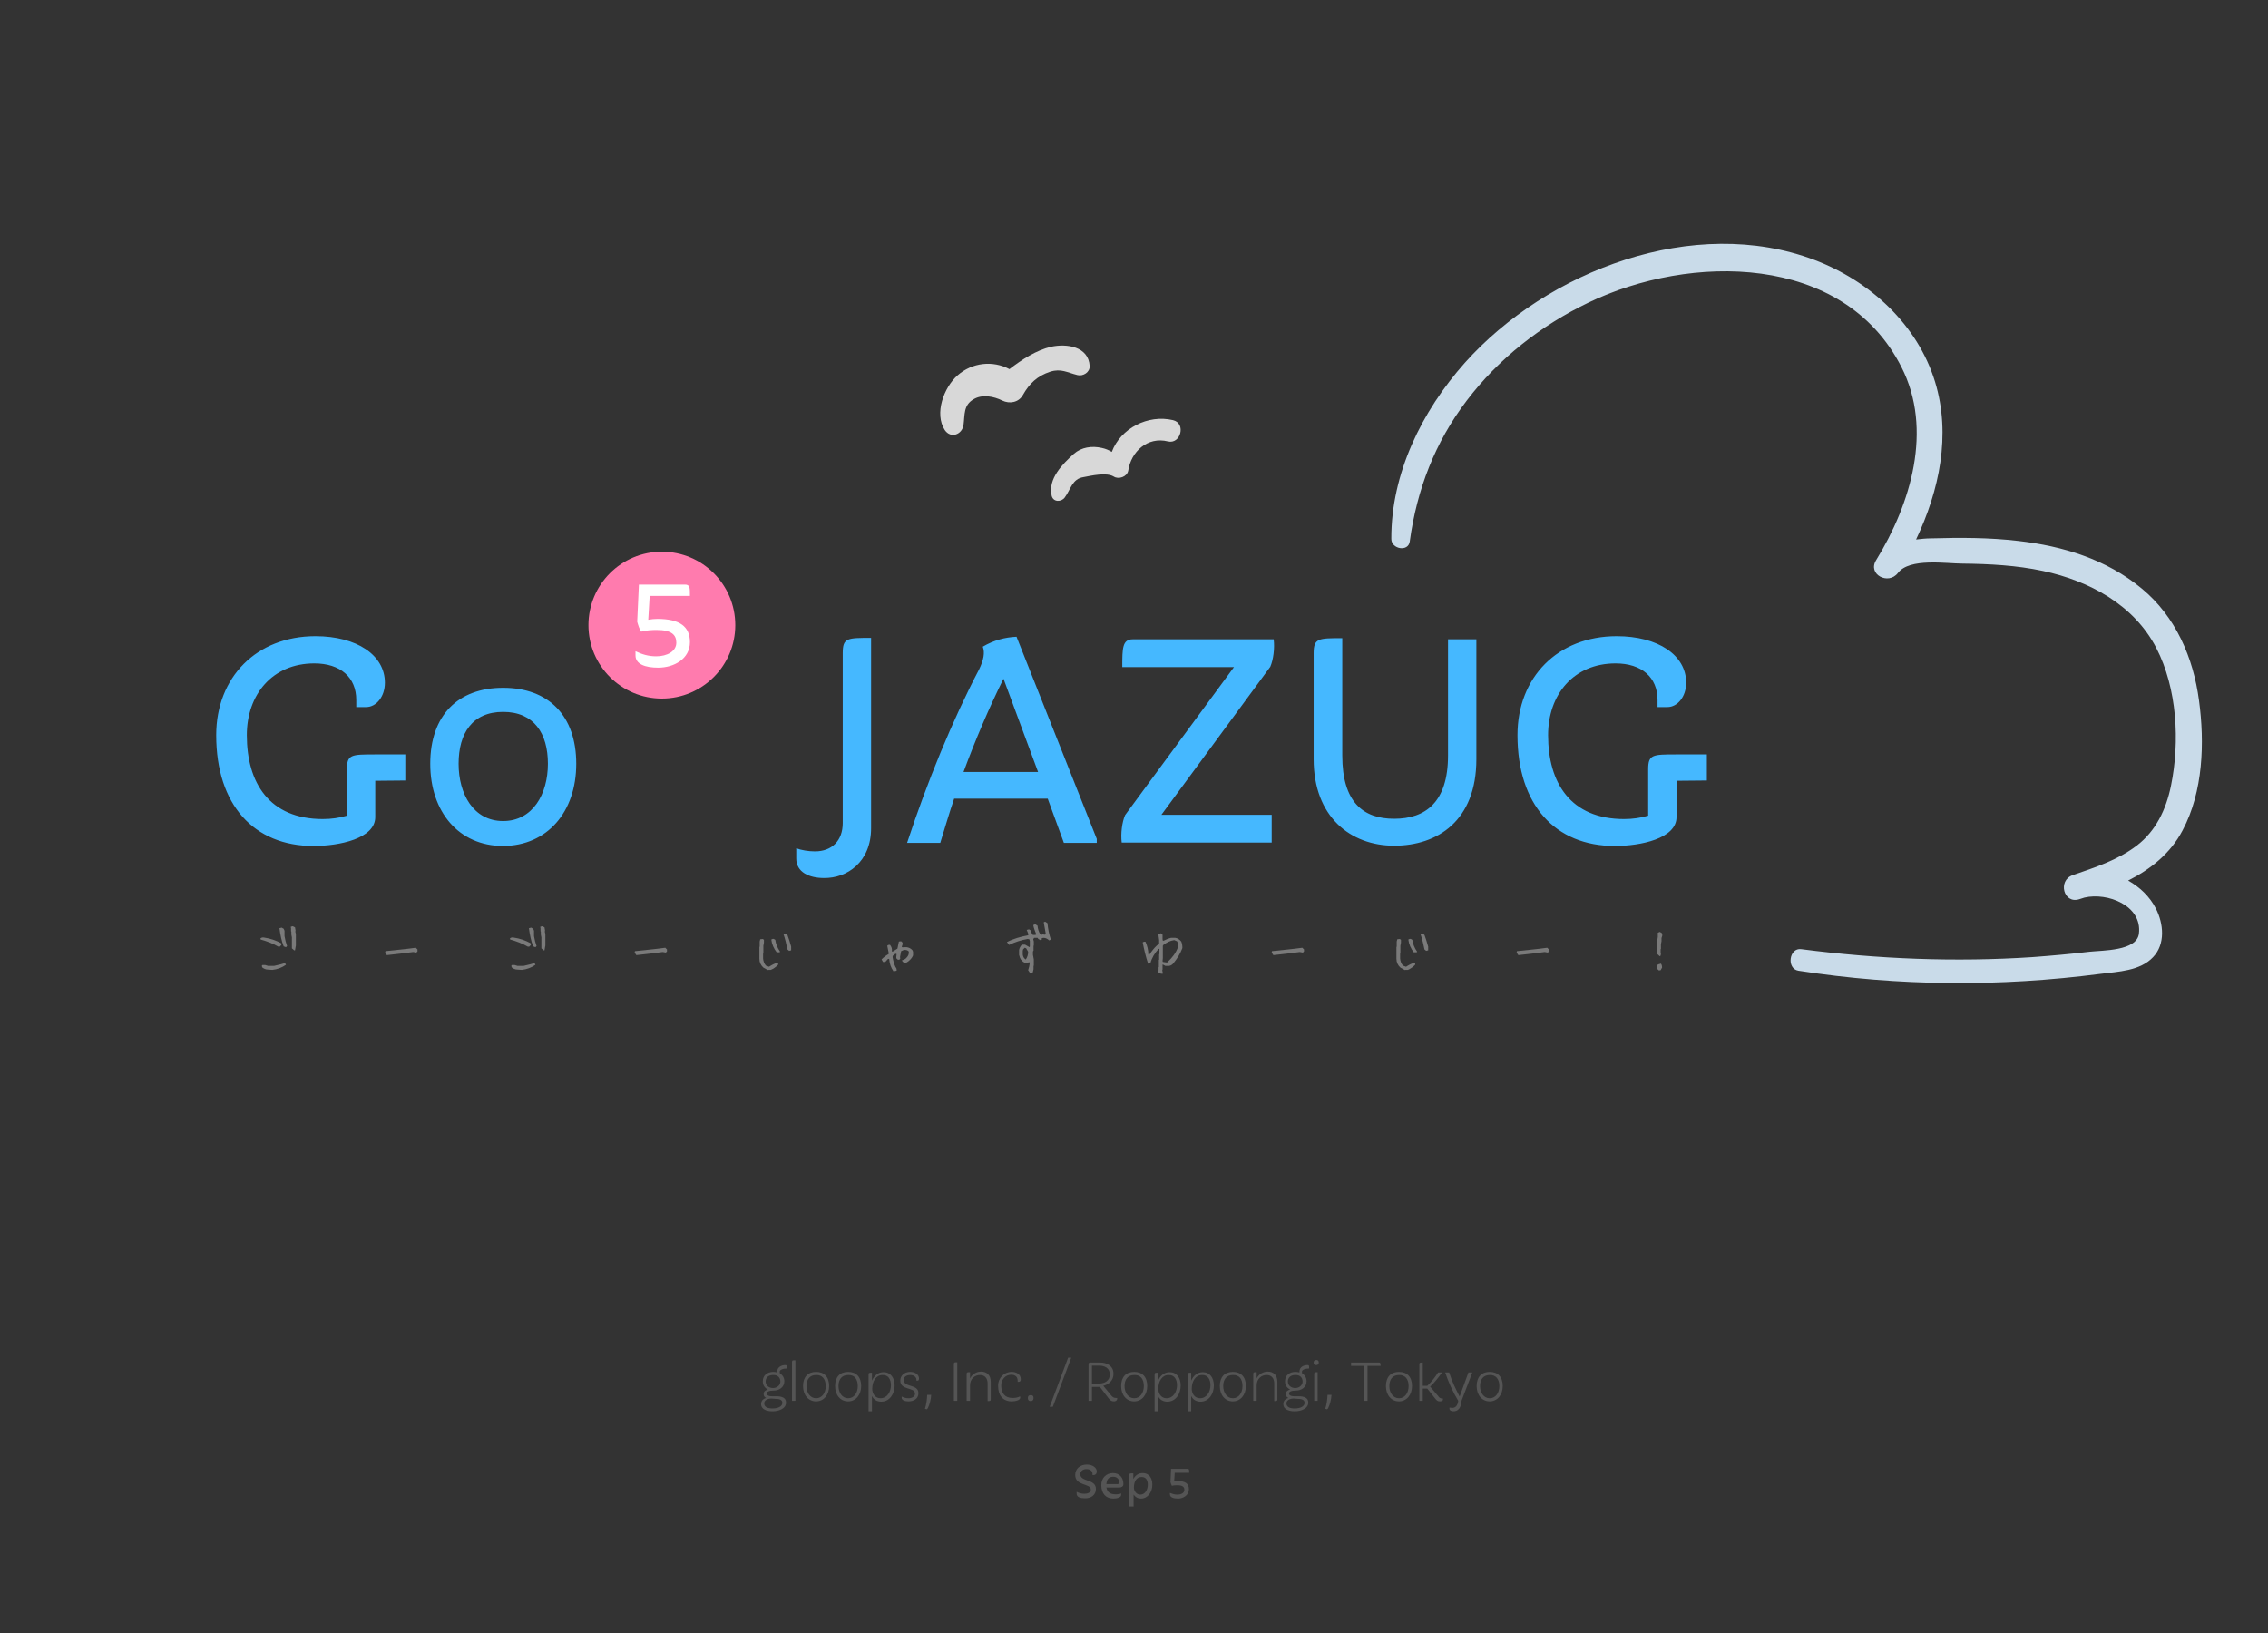 <?xml version="1.0" encoding="utf-8"?>
<!-- Generator: Adobe Illustrator 19.1.0, SVG Export Plug-In . SVG Version: 6.00 Build 0)  -->
<!DOCTYPE svg PUBLIC "-//W3C//DTD SVG 1.1 Basic//EN" "http://www.w3.org/Graphics/SVG/1.1/DTD/svg11-basic.dtd">
<svg version="1.1" baseProfile="basic" id="Layer" xmlns="http://www.w3.org/2000/svg" xmlns:xlink="http://www.w3.org/1999/xlink"
	 x="0px" y="0px" viewBox="80 -148 800 576" xml:space="preserve">
<rect x="80" y="-148" width="800" height="576" fill="#333333" stroke="none"/>
<style type="text/css">
	.st0{fill:#555555;}
	.st1{fill:#45B8FF;}
	.st2{fill:#FF7BAE;}
	.st3{fill:#FFFFFF;}
	.st4{fill:#7A7A7A;}
	.st5{fill:#C9DBE9;}
	.st6{fill:#D8D8D8;}
</style>
<g>
	<path class="st0" d="M608.866,340.9c0,2.4-1.3,4.3-3.4,4.3s-3.4-2-3.4-4.3c0-2.4,1.2-3.9,3.4-3.9
		C607.666,336.9,608.866,338.5,608.866,340.9z M610.066,340.9c0-3.2-1.7-5-4.6-5s-4.6,1.8-4.6,5c0,3.2,1.9,5.4,4.6,5.4
		S610.066,344,610.066,340.9z M599.266,336.1h-1.3l-3.1,8.5c-1.4-2.6-2.8-5.6-3.7-8.5h-1.4c1.1,3.3,2.6,6.7,4.6,10
		c-0.2,1.7-1,2.5-2.1,2.5c-0.3,0-0.7-0.1-1-0.1v0.4c0,0.6,0.7,0.9,1.4,0.9c1.6,0,2.7-1.1,2.9-3.8l3.7-9.7L599.266,336.1
		L599.266,336.1z M588.966,345.3h-0.2c-0.7,0-1.1-0.3-1.5-0.9l-2.8-3.3c1.6-1.5,3-3.3,4.1-4.9v-0.1h-1.3c-1,1.6-2.4,3.4-3.8,4.7
		h-1.6v-8.2c-1,0-1.2,0-1.2,0.7v12.8h1.2v-4.3h1.6l2.6,3.3c0.7,0.9,1,1.2,1.9,1.2c0.4,0,1-0.2,1-0.6V345.3L588.966,345.3z
		 M576.866,340.9c0,2.4-1.3,4.3-3.4,4.3s-3.4-2-3.4-4.3c0-2.4,1.2-3.9,3.4-3.9C575.666,336.9,576.866,338.5,576.866,340.9z
		 M578.066,340.9c0-3.2-1.7-5-4.6-5s-4.6,1.8-4.6,5c0,3.2,1.9,5.4,4.6,5.4S578.066,344,578.066,340.9z M562.366,346.1v-12.3h4.6
		c0-0.8,0-1.2-0.5-1.2h-9.9v1.2h4.6v12.3H562.366z M548.466,348.7c0.6-1.2,1.1-2.9,1.2-4.7h-1.4c-0.1,1.8-0.3,3.3-0.8,4.9
		c0.3,0.1,0.5,0.2,0.6,0.2C548.266,349,548.366,348.9,548.466,348.7z M545.166,332.6c0-0.6-0.3-0.9-0.9-0.9c-0.6,0-0.9,0.4-0.9,0.9
		c0,0.6,0.3,0.9,0.9,0.9S545.166,333.2,545.166,332.6z M544.766,346.1V336c-1,0-1.2,0-1.2,0.7v9.4L544.766,346.1L544.766,346.1z
		 M537.566,345.4c1.5,0,2.6,0.3,2.6,1.4c0,1.4-1.7,2-3.5,2c-1.7,0-2.9-0.5-2.9-1.8c0-0.9,0.9-1.7,2.6-1.7L537.566,345.4
		L537.566,345.4z M539.466,339.3c0,1.3-1.2,2.3-2.6,2.3c-1.4,0-2.6-0.9-2.6-2.3c0-1.4,1-2.3,2.6-2.3
		C538.466,336.9,539.466,337.9,539.466,339.3z M541.766,334.7c0-0.9,0-1.2-0.5-1.2c-1.3,0-2.9,0.6-2.9,2.3c0,0.1,0,0.2,0,0.3
		c-0.4-0.1-0.9-0.2-1.4-0.2c-2.1,0-3.7,1.2-3.7,3.3c0,1.4,0.7,2.4,1.8,2.9c-0.9,0.3-1.5,0.7-1.5,1.6c0,0.7,0.3,1.1,0.9,1.4
		c-1.1,0.3-1.8,1-1.8,2.2c0,1.7,1.8,2.5,4,2.5s4.8-0.9,4.8-3.1c0-1.7-1.5-2.2-3.5-2.2h-1.6c-1.1,0-1.7-0.4-1.7-1s0.8-1,2.4-1
		c2,0,3.8-1.2,3.8-3.3c0-1.2-0.6-2.2-1.5-2.7c-0.1-0.1-0.1-0.3-0.1-0.4C538.966,335.2,540.366,334.7,541.766,334.7z M530.566,345.5
		v-6.1c0-2.4-1.4-3.6-3.4-3.6c-1.5,0-3.1,0.8-3.9,2.4V336c-1,0-1.2,0-1.2,0.7v9.4h1.2v-5.4c0-2.5,1.8-3.7,3.5-3.7c1.6,0,2.7,1,2.7,3
		v6.2C530.466,346.2,530.566,346.1,530.566,345.5z M518.266,340.9c0,2.4-1.3,4.3-3.4,4.3c-2.1,0-3.4-2-3.4-4.3
		c0-2.4,1.2-3.9,3.4-3.9C517.166,336.9,518.266,338.5,518.266,340.9z M519.466,340.9c0-3.2-1.7-5-4.6-5c-2.9,0-4.6,1.8-4.6,5
		c0,3.2,1.9,5.4,4.6,5.4C517.566,346.3,519.466,344,519.466,340.9z M506.966,340.6c0,2.3-1.3,4.6-3.7,4.6c-1.9,0-2.9-1.7-2.9-3.3
		c0-2.8,1.4-4.9,3.6-4.9C506.066,336.9,506.966,338.6,506.966,340.6z M500.166,349.6v-5.2c0.6,1.3,1.8,2,3.3,2
		c2.9,0,4.7-2.7,4.7-5.7c0-2.7-1.4-4.7-3.9-4.7c-1.9,0-3.3,1.2-4.1,3v-2.8c-1,0-1.2,0-1.2,0.7v12.9h1.2V349.6z M495.166,340.6
		c0,2.3-1.3,4.6-3.7,4.6c-1.9,0-2.9-1.7-2.9-3.3c0-2.8,1.4-4.9,3.6-4.9C494.266,336.9,495.166,338.6,495.166,340.6z M488.466,349.6
		v-5.2c0.6,1.3,1.8,2,3.3,2c2.9,0,4.7-2.7,4.7-5.7c0-2.7-1.4-4.7-3.9-4.7c-1.9,0-3.3,1.2-4.1,3v-2.8c-1,0-1.2,0-1.2,0.7v12.9h1.2
		V349.6z M483.466,340.9c0,2.4-1.3,4.3-3.4,4.3s-3.4-2-3.4-4.3c0-2.4,1.2-3.9,3.4-3.9C482.366,336.9,483.466,338.5,483.466,340.9z
		 M484.666,340.9c0-3.2-1.7-5-4.6-5s-4.6,1.8-4.6,5c0,3.2,1.9,5.4,4.6,5.4S484.666,344,484.666,340.9z M471.466,336.8
		c0,2.2-1.8,3.2-3.7,3.2h-2.6v-6.3h2.6C469.566,333.7,471.466,334.5,471.466,336.8z M472.766,336.6c0-2.8-2.3-4-4.7-4h-2.9
		c-1,0-1.2,0-1.2,0.7v12.8h1.2v-4.9h2.8l2.9,3.8c0.8,1.1,1.3,1.3,2.1,1.3c0.5,0,1.1-0.3,1.1-0.9v-0.3h-0.3c-0.8,0-1.3-0.2-1.9-1
		l-2.7-3.3C471.166,340.3,472.766,338.9,472.766,336.6z M451.366,348.2l6.5-17.3h-1.1l-6.5,17.3H451.366z M443.566,346.2
		c0.7,0,1-0.4,1-1.1c0-0.7-0.3-1-1-1s-1,0.4-1,1C442.566,345.8,442.866,346.2,443.566,346.2z M439.666,344.6
		c-0.8,0.4-1.7,0.5-2.5,0.5c-2.8,0-4-1.8-4-4.4c0-2,1.4-3.8,3.5-3.8c1.3,0,2.3,0.6,2.3,2.1v0.4h0.4c0.4,0,0.7-0.3,0.7-0.9
		c0-1.8-1.6-2.6-3.2-2.6c-2.7,0-4.8,2.1-4.8,4.9c0,3.5,1.8,5.5,4.8,5.5c1.3,0,3-0.4,3-1.3v-0.4H439.666z M429.466,345.5v-6.1
		c0-2.4-1.4-3.6-3.4-3.6c-1.5,0-3.1,0.8-3.9,2.4V336c-1,0-1.2,0-1.2,0.7v9.4h1.2v-5.4c0-2.5,1.8-3.7,3.5-3.7c1.6,0,2.7,1,2.7,3v6.2
		C429.366,346.2,429.466,346.1,429.466,345.5z M417.666,346.1v-13.6c-1,0-1.2,0-1.2,0.7v12.9L417.666,346.1L417.666,346.1z
		 M407.266,348.7c0.6-1.2,1.1-2.9,1.2-4.7h-1.4c-0.1,1.8-0.3,3.3-0.8,4.9c0.3,0.1,0.5,0.2,0.6,0.2
		C407.066,349,407.166,348.9,407.266,348.7z M403.966,343.4c0-3.3-5.2-1.9-5.2-4.7c0-0.9,0.8-1.7,2.3-1.7c1.4,0,2.2,0.8,2.2,1.7v0.3
		h0.3c0.4,0,0.6-0.2,0.6-0.8c0-1.2-1.2-2.3-3.1-2.3c-2.2,0-3.5,1.4-3.5,3.1c0,3.5,5.2,2.2,5.2,4.6c0,1-1.1,1.6-2.3,1.6
		c-0.8,0-1.6-0.2-2.4-0.6v0.5c0,0.8,1.2,1.2,2.4,1.2C402.266,346.3,403.966,345.4,403.966,343.4z M394.266,340.6
		c0,2.3-1.3,4.6-3.7,4.6c-1.9,0-2.9-1.7-2.9-3.3c0-2.8,1.4-4.9,3.6-4.9C393.366,336.9,394.266,338.6,394.266,340.6z M387.566,349.6
		v-5.2c0.6,1.3,1.8,2,3.3,2c2.9,0,4.7-2.7,4.7-5.7c0-2.7-1.4-4.7-3.9-4.7c-1.9,0-3.3,1.2-4.1,3v-2.8c-1,0-1.2,0-1.2,0.7v12.9h1.2
		V349.6z M382.566,340.9c0,2.4-1.3,4.3-3.4,4.3s-3.4-2-3.4-4.3c0-2.4,1.2-3.9,3.4-3.9C381.466,336.9,382.566,338.5,382.566,340.9z
		 M383.766,340.9c0-3.2-1.7-5-4.6-5s-4.6,1.8-4.6,5c0,3.2,1.9,5.4,4.6,5.4S383.766,344,383.766,340.9z M371.266,340.9
		c0,2.4-1.3,4.3-3.4,4.3s-3.4-2-3.4-4.3c0-2.4,1.2-3.9,3.4-3.9C370.066,336.9,371.266,338.5,371.266,340.9z M372.466,340.9
		c0-3.2-1.7-5-4.6-5s-4.6,1.8-4.6,5c0,3.2,1.9,5.4,4.6,5.4S372.466,344,372.466,340.9z M360.566,346.1v-14.3c-1,0-1.2,0-1.2,0.7
		v13.6H360.566z M353.366,345.4c1.5,0,2.6,0.3,2.6,1.4c0,1.4-1.7,2-3.5,2c-1.7,0-2.9-0.5-2.9-1.8c0-0.9,0.9-1.7,2.6-1.7
		L353.366,345.4L353.366,345.4z M355.266,339.3c0,1.3-1.2,2.3-2.6,2.3s-2.6-0.9-2.6-2.3c0-1.4,1-2.3,2.6-2.3
		C354.266,336.9,355.266,337.9,355.266,339.3z M357.566,334.7c0-0.9,0-1.2-0.5-1.2c-1.3,0-2.9,0.6-2.9,2.3c0,0.1,0,0.2,0,0.3
		c-0.4-0.1-0.9-0.2-1.4-0.2c-2.1,0-3.7,1.2-3.7,3.3c0,1.4,0.7,2.4,1.8,2.9c-0.9,0.3-1.5,0.7-1.5,1.6c0,0.7,0.3,1.1,0.9,1.4
		c-1.1,0.3-1.8,1-1.8,2.2c0,1.7,1.8,2.5,4,2.5s4.8-0.9,4.8-3.1c0-1.7-1.5-2.2-3.5-2.2h-1.6c-1.1,0-1.7-0.4-1.7-1s0.8-1,2.4-1
		c2,0,3.8-1.2,3.8-3.3c0-1.2-0.6-2.2-1.5-2.7c-0.1-0.1-0.1-0.3-0.1-0.4C354.766,335.2,356.166,334.7,357.566,334.7z"/>
	<path class="st0" d="M499.366,377.3c0-2-1.3-2.9-4.1-2.9c-0.3,0-0.7,0-1.1,0.1l0.2-3h5.1c0-1.1,0-1.4-0.6-1.4h-5.8l-0.2,4.7
		c0.1,0.5,0.3,0.9,0.5,1.3c0.7-0.2,1.4-0.2,1.9-0.2c1.9,0,2.5,0.6,2.5,1.6c0,1.1-1.1,1.7-2.5,1.7c-1,0-1.8-0.3-2.6-0.6v0.5
		c0,1.1,1.3,1.5,2.9,1.5C497.366,380.6,499.366,379.4,499.366,377.3z M484.866,375.7c0,1.7-0.9,3.5-2.7,3.5c-1.3,0-2.2-1.3-2.2-2.5
		c0-2.2,1-3.7,2.6-3.7C484.266,372.9,484.866,374.2,484.866,375.7z M479.866,383.4v-4.2c0.6,0.9,1.5,1.4,2.6,1.4c2.4,0,4-2.3,4-4.9
		c0-2.4-1.2-4.1-3.4-4.1c-1.5,0-2.6,0.8-3.3,2.1v-2c-1.3,0-1.5,0-1.5,0.9v10.8L479.866,383.4L479.866,383.4z M472.666,372.9
		c1.2,0,2.1,0.7,2.1,2c0,0.2-0.1,0.6-0.6,0.6h-3.9C470.366,374,470.966,372.9,472.666,372.9z M475.666,378.7
		c-0.6,0.3-1.4,0.4-2.1,0.4c-2,0-3-0.8-3.3-2.4h4.5c0.7,0,1.5-0.3,1.5-1.2c0-2.3-1.4-3.9-3.7-3.9c-2.4,0-4.1,1.8-4.1,4.2
		c0,3.2,1.8,4.8,4.2,4.8c1.4,0,2.8-0.4,2.8-1.3v-0.6H475.666z M466.566,377.2c0-3.6-5.5-2.4-5.5-5.2c0-1.1,0.9-1.8,2.2-1.8
		c1.4,0,2.1,0.8,2.1,1.7v0.4h0.4c0.5,0,1.1-0.3,1.1-1.3c0-1.3-1.5-2.4-3.5-2.4c-2.3,0-4.1,1.4-4.1,3.7c0,3.9,5.5,2.9,5.5,5.1
		c0,1.1-1.1,1.5-2.3,1.5c-1,0-2-0.3-2.7-0.7v0.7c0,1.2,1.4,1.6,2.8,1.6C464.766,380.6,466.566,379.4,466.566,377.2z"/>
	<path class="st1" d="M682.066,127.3v-9.2h-10.6c-8.6,0-10.1,0-10.1,5.3v16.3c-2.7,0.8-5.5,1.2-8.5,1.2c-18.8,0-26.8-12.7-26.8-29.6
		c0-14.3,9-25.3,23.8-25.3c9.2,0,14.8,4.9,14.8,12.9v2.5h3.5c3.5,0,6.6-3.6,6.6-8.6c0-9.7-9.9-16.4-24.5-16.4
		c-20.8,0-35,14.5-35,34.9c0,24.6,13.3,39.1,34.3,39.1c9.1,0,21.8-2.6,21.8-10.2v-12.8L682.066,127.3L682.066,127.3z M600.766,119.8
		V77.5h-10v41c0,16.5-8,22.3-19,22.3c-10.9,0-18.3-5.8-18.3-22.3V77.1c-8.4,0-10.1,0-10.1,5.3v37.4c0,20.3,13,30.5,28.4,30.5
		C587.066,150.3,600.766,141.5,600.766,119.8z M528.566,149.2v-9.8h-38.9l38.4-52.2c1.1-2.5,1.6-6.6,1.2-9.7h-49.7
		c-3.7,0-3.7,3.2-3.7,9.8h39.4l-38.4,52.2c-1.1,2.5-1.6,6.6-1.2,9.7H528.566z M446.166,124.3h-26.3c4.2-11.4,9-22.6,14.1-32.9
		L446.166,124.3z M466.866,149.2v-1.3l-28.3-71.3c-4.1,0.2-8,1.2-11.9,3.5c0.8,2.1,0.3,4.7-1.3,8c-9.4,17.9-18.4,39.9-25.4,61.2
		h11.7c1.6-5.1,3.1-10.4,4.9-15.6h33l5.7,15.6h11.6L466.866,149.2L466.866,149.2z M387.266,144.1V77c-8.4,0-10,0-10,5.3v60
		c0,6.2-3.8,10-9.8,10c-2.2,0-4.8-0.4-6.6-1.1v3.6c0,4.9,4.6,6.9,9.8,6.9C378.766,161.8,387.266,156.1,387.266,144.1z
		 M273.266,121.4c0,10.6-5.3,20.2-15.8,20.2s-15.7-9.6-15.7-20.2c0-10.7,4.8-18.3,15.7-18.3S273.266,110.7,273.266,121.4z
		 M283.266,121.4c0-17-9.8-26.8-25.8-26.8s-25.7,9.8-25.7,26.8s10.1,29,25.7,29C273.066,150.3,283.266,138.4,283.266,121.4z
		 M222.966,127.3v-9.2h-10.5c-8.6,0-10.1,0-10.1,5.3v16.3c-2.7,0.8-5.5,1.2-8.5,1.2c-18.8,0-26.8-12.7-26.8-29.6
		c0-14.3,9-25.3,23.8-25.3c9.2,0,14.8,4.9,14.8,12.9v2.5h3.5c3.5,0,6.6-3.6,6.6-8.6c0-9.7-9.9-16.4-24.5-16.4
		c-20.8,0-35,14.5-35,34.9c0,24.6,13.3,39.1,34.3,39.1c9.1,0,21.8-2.6,21.8-10.2v-12.8L222.966,127.3L222.966,127.3z"/>
	<circle class="st2" cx="313.466" cy="72.5" r="25.9"/>
	<path class="st3" d="M323.366,78.5c0-5.5-3.6-8.2-11.5-8.2c-0.9,0-2.1,0.1-3.2,0.3l0.5-8.4h14.2c0-3,0-4-1.8-4h-16.2l-0.6,13.1
		c0.4,1.4,0.7,2.4,1.4,3.5c1.9-0.5,3.9-0.6,5.4-0.6c5.3,0,7,1.7,7,4.5c0,3-3.2,4.8-7.1,4.8c-2.8,0-5-0.7-7.3-1.8v1.5
		c0,3.1,3.5,4.3,8,4.3C317.766,87.5,323.366,84.4,323.366,78.5z"/>
	<path class="st4" d="M178.166,185.9c-1.9-1.1-4-1.9-6.2-2.5l-0.1-0.4c0.3-0.3,0.8-0.4,1.3-0.3c2.1,0.3,4.2,1,6,2l0.1,0.6l-0.6,0.6
		H178.166L178.166,185.9z M174.566,194c-0.8,0-1.5-0.3-2.1-0.8l-0.1-0.6l0.2-0.2h1l1,0.3h2.1c1.3-0.3,2.6-0.6,3.9-1l0.3,0.6
		c-1.4,1-3,1.6-4.8,1.8L174.566,194L174.566,194z M180.866,186.1l-0.8-0.3c-0.8-2-1.2-4.2-1.5-6.4l0.8-0.2l0.7,0.4l0.3,0.7v1.9
		c0.2,1.2,0.5,2.4,0.9,3.5L180.866,186.1z M183.766,187.2l-0.8-0.7v-3.9l-0.2-1v-1l-0.1-0.1v-1l-0.1-0.6l0.7-0.2l0.8,0.4l0.2,1.2
		l-0.1,0.3l0.2,0.8v4.1l-0.3,1.7H183.766z"/>
	<path class="st4" d="M216.466,188.9l-0.6-0.9l0.1-0.5c3.6-0.4,7.1-0.7,10.7-1.2l0.6,0.6v0.7l-0.4,0.4l-1.1-0.2
		C222.566,188.2,219.566,188.6,216.466,188.9z"/>
	<path class="st4" d="M266.166,185.9c-1.9-1.1-4-1.9-6.2-2.5l-0.1-0.4c0.3-0.3,0.8-0.4,1.3-0.3c2.1,0.3,4.2,1,6,2l0.1,0.6l-0.6,0.6
		H266.166L266.166,185.9z M262.566,194c-0.8,0-1.5-0.3-2.1-0.8l-0.1-0.6l0.2-0.2h1l1,0.3h2.1c1.3-0.3,2.6-0.6,3.9-1l0.3,0.6
		c-1.4,1-3,1.6-4.8,1.8L262.566,194L262.566,194z M268.866,186.1l-0.8-0.3c-0.8-2-1.2-4.2-1.5-6.4l0.8-0.2l0.7,0.4l0.3,0.7v1.9
		c0.2,1.2,0.5,2.4,0.9,3.5L268.866,186.1z M271.766,187.2l-0.8-0.7v-3.9l-0.2-1v-1l-0.1-0.1v-1l-0.1-0.6l0.7-0.2l0.8,0.4l0.2,1.2
		l-0.1,0.3l0.2,0.8v4.1l-0.3,1.7H271.766z"/>
	<path class="st4" d="M304.466,188.9l-0.6-0.9l0.1-0.5c3.6-0.4,7.1-0.7,10.7-1.2l0.6,0.6v0.7l-0.4,0.4l-1.1-0.2
		C310.666,188.2,307.566,188.6,304.466,188.9z"/>
	<path class="st4" d="M350.866,194.2l-1.6-0.9c-0.9-0.8-1.4-1.9-1.4-3.1V186l0.1-0.1v-1.8l0.2-0.8l0.9-0.1l0.4,0.3v1l-0.2,1.1v2.7
		l-0.1,0.1v1.7c0.1,1,0.4,1.8,1,2.5l1.1,0.4c0.9-0.6,1.9-1.1,2.9-1.5c0.3,0.2,0.4,0.5,0.3,0.8c-0.8,0.8-1.6,1.4-2.6,1.8h-1
		L350.866,194.2L350.866,194.2z M353.966,187.9c-1-1.3-1.7-2.8-1.9-4.5c0.3-0.2,0.6-0.3,0.9-0.2l0.5,0.3c0.2,1.5,0.8,2.9,1.7,4.2
		l-0.2,0.2C354.966,187.9,353.966,187.9,353.966,187.9z M358.366,187.4l-0.6-0.5c-0.4-1.9-0.8-3.7-1.4-5.4l0.9-0.1l0.5,0.4
		c0.5,1.3,0.9,2.7,1.3,4.1v1.3L358.366,187.4z"/>
	<path class="st4" d="M395.166,194.6c-0.9-1.3-1.4-2.7-1.5-4.3l-0.4-0.1l-1,1.1h-0.8l-0.5-0.9c0.8-0.8,1.6-1.4,2.5-1.9v-0.4
		l-0.5-2.5c0.3-0.3,0.6-0.4,1-0.3c0.5,0.7,0.8,1.4,0.6,2.3h0.4l1.6-1l0.5-2.5l0.8-0.1l0.5,0.5v0.6l-0.3,0.9l0.4,0.2l0.1-0.1h1.2
		c0.8,0.1,1.5,0.4,2.1,1.1l0.2,0.5v1.3c-0.4,1-1.1,1.7-2.1,2.4l-0.8,0.3l-0.8-0.5l-0.2-0.5c0.6-0.1,1.2-0.4,1.6-0.9
		c0.6-0.6,0.9-1.3,0.8-2.2c-0.5-0.5-1.1-0.6-1.8-0.5l-0.9,0.4l-0.4,2.1l0.1,0.4c-0.1,0.5-0.4,0.6-0.9,0.5l-0.5-0.5v-0.5l0.1-1
		l-0.4-0.1l-1,0.8v0.5c0.2,1.2,0.5,2.3,1,3.4c0.3,0.3,0.5,0.8,0.4,1.3L395.166,194.6z"/>
	<path class="st4" d="M443.466,195.4l-0.8-1.2c0.3-0.8,0.5-1.7,0.6-2.7l-0.4-0.1l-0.2,0.2h-1.2c-0.8-0.4-1.4-1-1.7-1.8l-0.3-1v-1.7
		c0.1-0.6,0.4-1.2,0.8-1.7l0.3-0.2h1l1.6,0.9l0.1-0.3v-1.9l-0.2-0.6l-0.6-0.1c-2.3,0.4-4.5,1.1-6.5,2.1l-0.8-1
		c2.3-1.2,4.8-1.9,7.5-2.4l0.1-0.4l-0.6-1.5l0.8-0.2l0.5,0.3l0.7,1.6l0.6,0.1l0.7-0.1v-0.3c-0.4-1-0.8-2-1-3.1l0.7-0.3l0.8,0.5
		c0.1,1.1,0.4,2.1,1,3.1l0.5,0.1l0.4-0.1l0.8,0.1l0.2-0.4l-0.7-4l0.5-0.2l0.8,0.5c0.2,2.1,0.6,4,1.2,5.8l-0.6,0.3
		c-0.5-0.5-1.2-0.9-1.9-0.9l-0.7,0.1c0.1,0.5,0,0.7-0.5,0.7l-0.7-0.4l-0.3-0.4h-1.2l-0.3,0.5l0.2,0.8v1.4l-0.1,0.1v1.7l-0.2,0.3v1.2
		l0.3,1.6v2.2l-0.1,0.1v1.2l-0.3,1.2L443.466,195.4z M441.866,190.4c0.5-0.8,0.8-1.6,0.8-2.7l-0.7-1.2l-0.5-0.2l-0.6,0.6l-0.1,0.5
		v1.3c0.1,0.8,0.4,1.3,1,1.7L441.866,190.4z"/>
	<path class="st4" d="M489.366,195.4c-0.5-0.2-0.8-0.4-0.9-0.8l0.2-0.4v-1l0.1-0.1v-2.5l0.1-0.1v-1.9l0.1-0.1v-1.8h-0.3
		c-1.4,1.5-2.4,3.2-2.9,5.1l-0.8,0.1c-0.8-2.4-1.4-4.9-1.9-7.5c0.3-0.2,0.6-0.3,1-0.2c0.6,1.4,1,2.9,1,4.5l0.3,0.1
		c0.8-1.2,1.7-2.4,2.8-3.4l0.6-0.3l0.1-0.3v-1.2l-0.3-2.2l1-0.2l0.5,0.5v1.6l0.1,0.5h0.3c0.8-0.4,1.7-0.8,2.6-1h1.5
		c0.8,0.1,1.5,0.6,2.1,1.3c0.3,0.7,0.4,1.5,0.4,2.3c-0.7,1.9-1.8,3.7-3.2,5.4c-0.4,0.5-0.9,0.8-1.5,0.9h-1.3l-0.9-0.5l-0.1,0.1v1.6
		l-0.1,0.4l0.2,0.9l-0.1,0.3L489.366,195.4z M491.966,191.2c1.6-1.5,2.8-3.1,3.5-5l0.2-1.2l-0.5-1l-1-0.4c-1.4,0.2-2.6,0.8-3.8,1.7
		l-0.2,0.3v4.4l-0.1,1l0.1,0.3l1.5,0.2L491.966,191.2z"/>
	<path class="st4" d="M529.166,188.9l-0.6-0.9l0.1-0.5c3.6-0.4,7.1-0.7,10.7-1.2l0.6,0.6v0.7l-0.4,0.4l-1.1-0.2
		C535.366,188.2,532.266,188.6,529.166,188.9z"/>
	<path class="st4" d="M575.566,194.2l-1.6-0.9c-0.9-0.8-1.4-1.9-1.4-3.1V186l0.1-0.1v-1.8l0.2-0.8l0.9-0.1l0.4,0.3v1l-0.2,1.1v2.7
		l-0.1,0.1v1.7c0.1,1,0.4,1.8,1,2.5l1.1,0.4c0.9-0.6,1.9-1.1,2.9-1.5c0.3,0.2,0.4,0.5,0.3,0.8c-0.8,0.8-1.6,1.4-2.6,1.8h-1
		L575.566,194.2L575.566,194.2z M578.666,187.9c-1-1.3-1.7-2.8-1.9-4.5c0.3-0.2,0.6-0.3,0.9-0.2l0.5,0.3c0.2,1.5,0.8,2.9,1.7,4.2
		l-0.2,0.2H578.666z M583.066,187.4l-0.6-0.5c-0.4-1.9-0.8-3.7-1.4-5.4l0.9-0.1l0.5,0.4c0.5,1.3,0.9,2.7,1.3,4.1v1.3L583.066,187.4z
		"/>
	<path class="st4" d="M615.566,188.9l-0.6-0.9l0.1-0.5c3.6-0.4,7.1-0.7,10.7-1.2l0.6,0.6v0.7l-0.4,0.4l-1.1-0.2
		C621.766,188.2,618.666,188.6,615.566,188.9z"/>
	<path class="st4" d="M665.466,189.3l-0.9-0.8l-0.1-0.3v-2.9l0.1-0.5l-0.1-0.4l0.3-1.9V181l0.7-0.3l0.7,0.4l0.2,0.8l-0.3,1v1.1
		l-0.2,1.1v1.6l-0.1,0.1v1.3l0.1,0.5l-0.2,0.6L665.466,189.3z M665.166,194.3l-0.7-0.6V193l0.3-0.8l1.1-0.3c0.3,0.4,0.4,0.9,0.4,1.4
		l-0.5,0.9L665.166,194.3z"/>
	<path class="st5" d="M855.666,99.1c-2-15.1-8.2-29.6-20.2-39.5c-12.4-10.3-27.8-15-43.6-16.8c-10.2-1.2-20.5-1.2-30.7-0.9
		c-1.8,0-3.6,0.2-5.3,0.4c8.2-17.3,12.4-36.9,6.7-55.6c-6.2-20.3-23-35.6-42.5-43c-42.5-16.1-94.3,3.7-123.4,36.3
		c-15.1,17-26,39-25.9,62.1c0,3.6,6,4.7,6.5,0.9c2.5-18.3,8.9-35,20.1-49.7c11.2-14.8,26.3-26.6,43-34.6
		c35.7-17.2,89.8-17.5,110.3,22.7c11.3,22.1,3.3,48.4-8.9,68.2c-3.1,5,4.3,8.9,7.7,4.5c4.1-5.4,17.1-3.3,22.8-3.3
		c9.5,0.1,19.1,0.6,28.4,2.6c16.3,3.5,32,11.9,39.9,27.1c7.4,14.3,8.4,33.1,5.2,48.7c-1.7,8.3-5.3,15.9-12.1,21.1
		c-6.7,5.1-14.8,7.7-22.6,10.4c-5.3,1.9-3.2,10.2,2.3,8.5c0.6-0.2,1.3-0.4,1.9-0.6c8.1-1.9,20.4,2.8,19.2,12.7
		c-0.7,6.2-13,5.9-17.4,6.4c-6.7,0.8-13.4,1.4-20.1,1.9c-27.2,1.8-54.6,0.7-81.6-2.8c-4.3-0.6-5.3,6.9-1,7.6
		c35.3,5.5,71.2,5.7,106.6,1.1c6.2-0.8,13.9-1,18.5-5.9c4.4-4.6,3.7-11.8,1-17.1c-2.2-4.3-5.7-7.6-9.8-9.9c7.9-4,14.9-9.5,19.2-17.7
		C857.166,131.2,857.666,113.9,855.666,99.1z"/>
	<path class="st6" d="M450.766-25.7c-5.2,1.2-10.3,4.5-14.7,7.9c-5.8-3.1-13.1-2.4-18.3,2.2c-4.8,4.2-8.3,13.5-4.5,19.3
		c2.1,3.1,6.1,1.6,6.6-1.8c0.5-3.6-0.1-7,3.6-9.1c3-1.8,7.1-1,10.1,0.5c2.5,1.2,5.7,0.7,7.2-1.9c2.3-4.1,5.1-6.8,9.7-8.3
		c3.8-1.2,6,0.3,9.6,1.2c2,0.5,4.4-1,4.3-3.2C463.966-25.8,456.266-26.9,450.766-25.7z"/>
	<path class="st6" d="M493.766,0.2c-8.9-2.1-18.5,2.9-21.6,11.2c-1-0.6-2.1-1.1-3.5-1.4c-3.5-0.8-7.2-0.3-9.9,2.1
		c-4,3.6-9.2,8.8-7.8,14.8c0.6,2.3,3.4,2.2,4.6,0.6c2.1-2.8,2.6-6.6,6.6-7.2c2.7-0.5,8.1-1.8,10.7-0.2c1.7,1.1,4.7,0.1,5.1-2.1
		c1-6.7,6.8-12.1,14-10.3C496.466,8.8,498.466,1.3,493.766,0.2z"/>
</g>
</svg>

